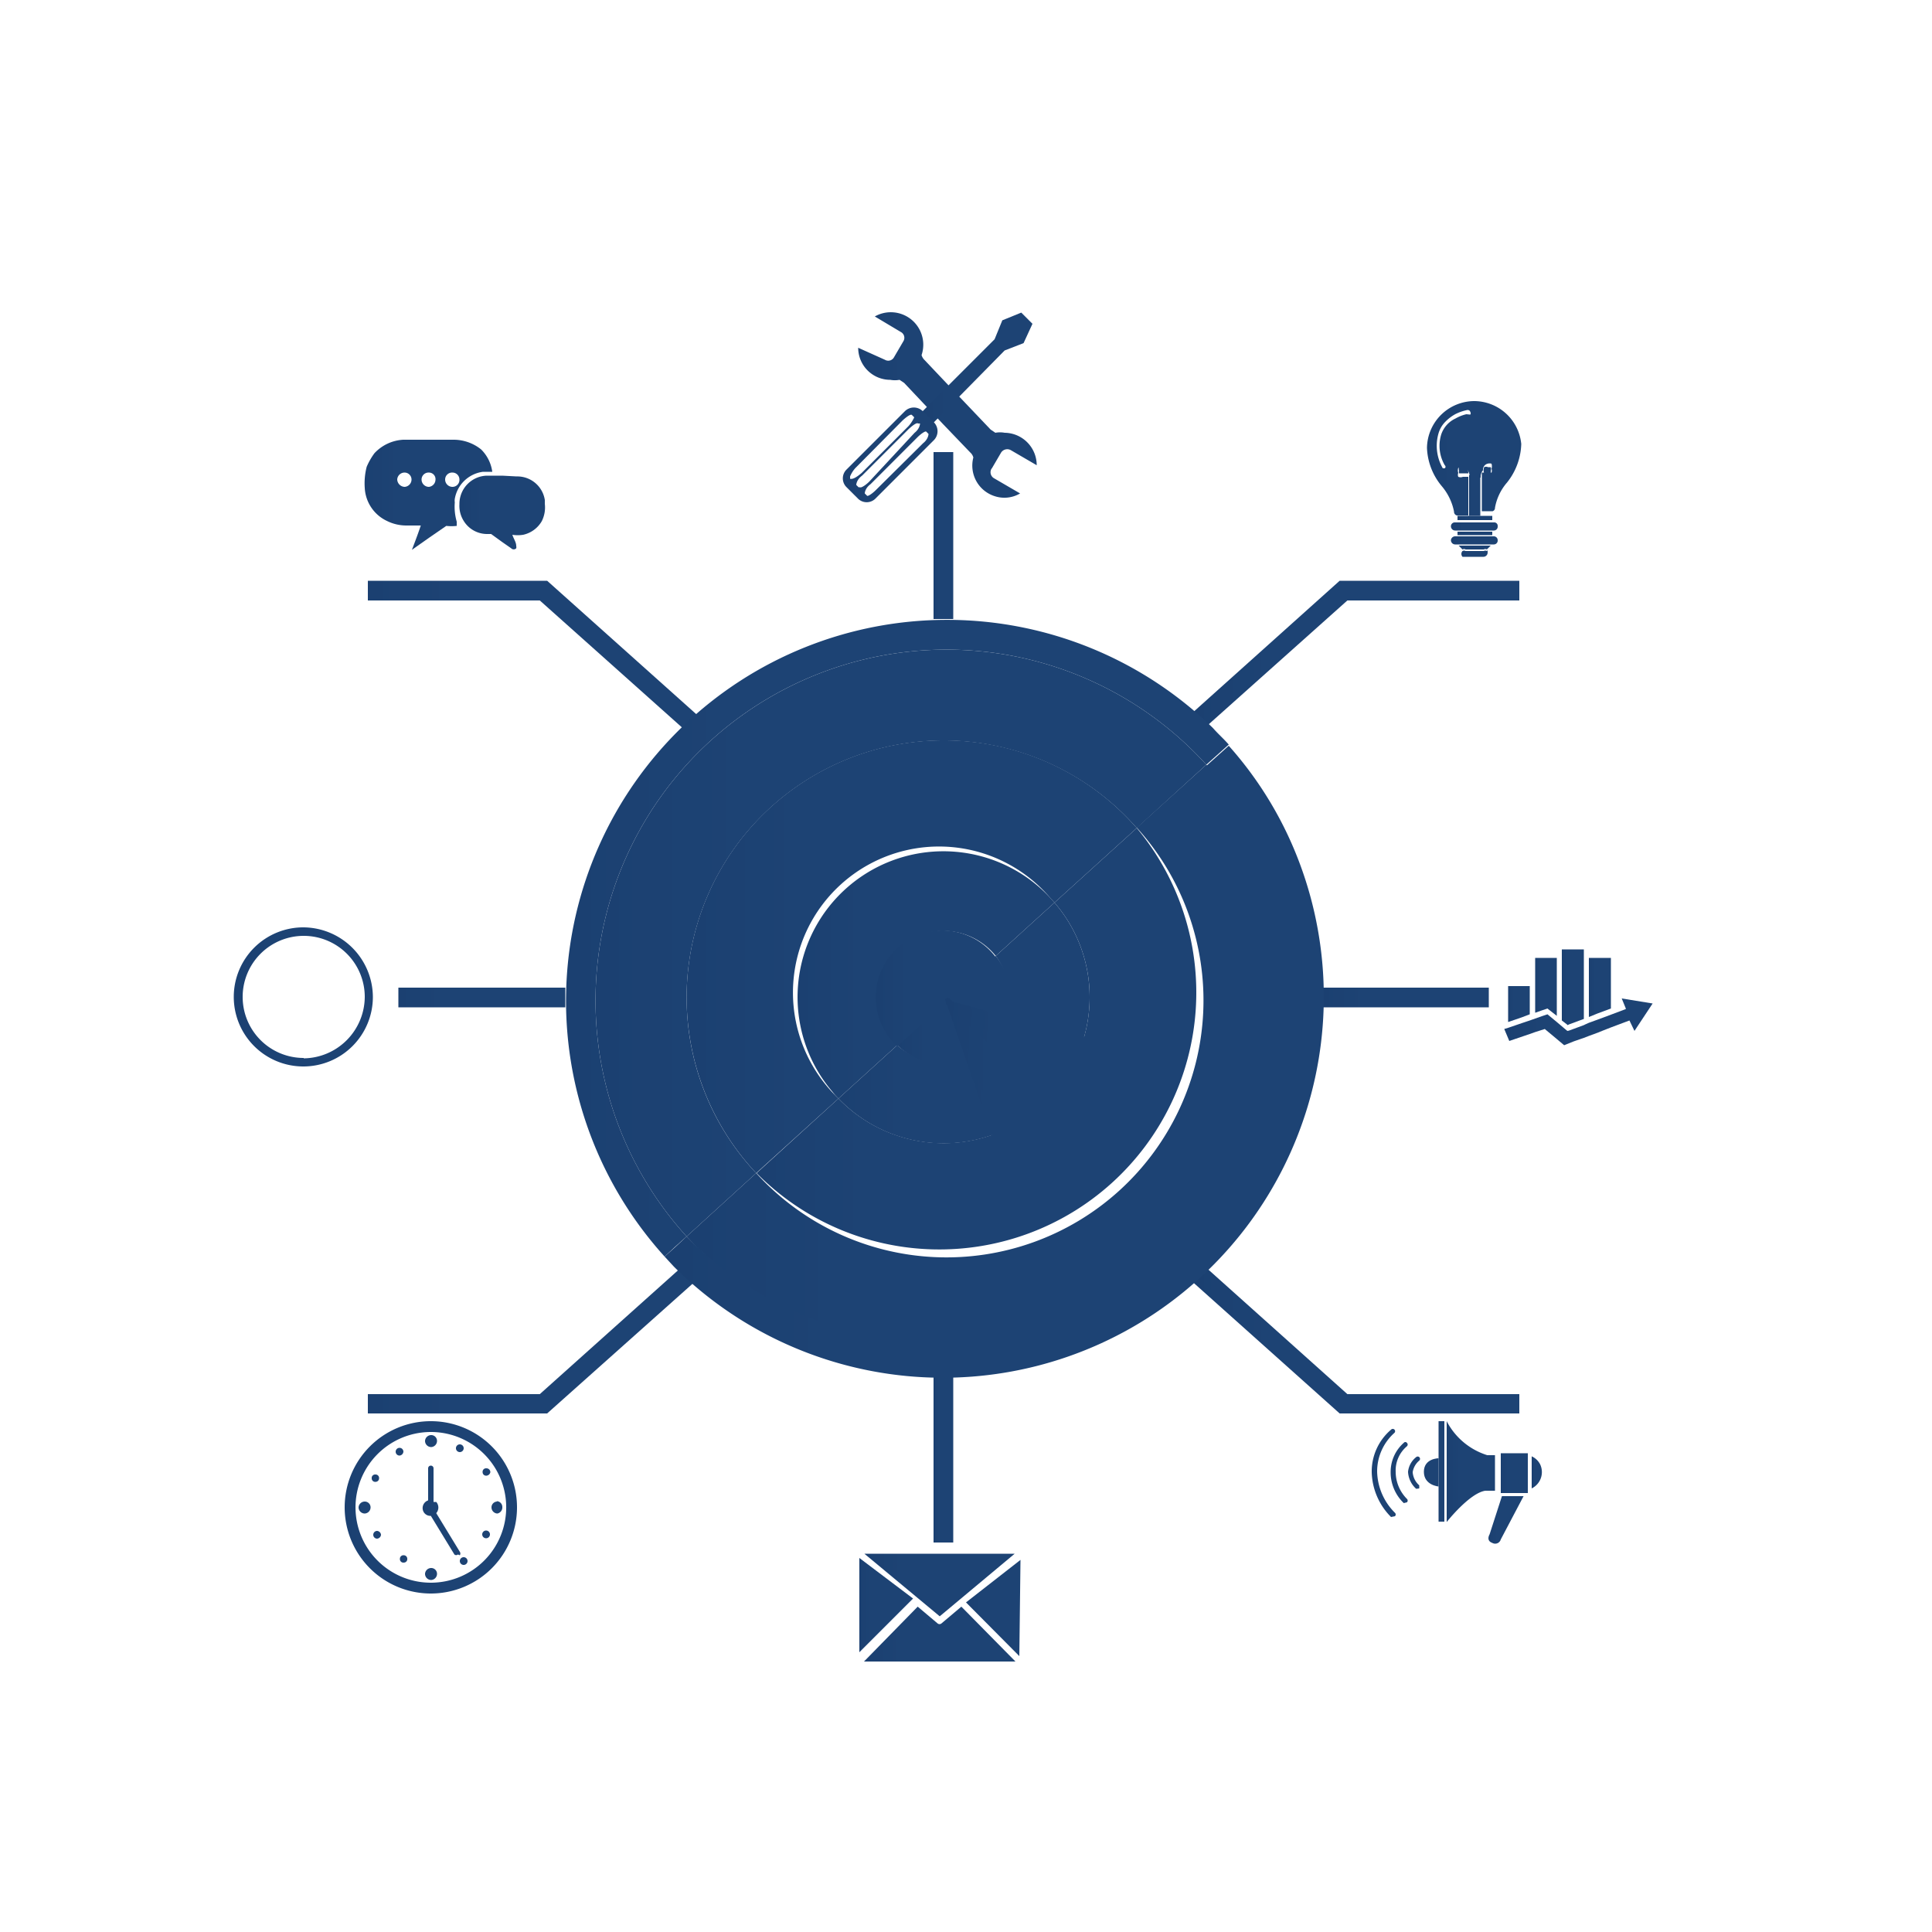 <svg id="Layer_1" data-name="Layer 1" xmlns="http://www.w3.org/2000/svg" xmlns:xlink="http://www.w3.org/1999/xlink" viewBox="0 0 50 50"><defs><style>.cls-1{fill:url(#linear-gradient);}.cls-2{fill:url(#linear-gradient-2);}.cls-3{fill:url(#linear-gradient-3);}.cls-4{fill:url(#linear-gradient-4);}.cls-5{fill:url(#linear-gradient-5);}.cls-6{fill:url(#linear-gradient-6);}.cls-7{fill:url(#linear-gradient-7);}.cls-8{fill:url(#linear-gradient-8);}.cls-9{fill:url(#linear-gradient-9);}.cls-10{fill:url(#linear-gradient-10);}.cls-11{fill:url(#linear-gradient-11);}.cls-12{fill:url(#linear-gradient-12);}.cls-13{fill:url(#linear-gradient-13);}.cls-14{fill:url(#linear-gradient-14);}.cls-15{fill:url(#linear-gradient-15);}.cls-16{fill:url(#linear-gradient-16);}.cls-17{fill:url(#linear-gradient-17);}.cls-18{fill:url(#linear-gradient-18);}.cls-19{fill:url(#linear-gradient-19);}.cls-20{fill:url(#linear-gradient-20);}.cls-21{fill:url(#linear-gradient-21);}.cls-22{fill:url(#linear-gradient-22);}.cls-23{fill:url(#linear-gradient-25);}.cls-24{fill:url(#linear-gradient-26);}.cls-25{fill:url(#linear-gradient-27);}.cls-26{fill:url(#linear-gradient-28);}.cls-27{fill:url(#linear-gradient-29);}.cls-28{fill:url(#linear-gradient-30);}.cls-29{fill:url(#linear-gradient-31);}.cls-30{fill:url(#linear-gradient-32);}.cls-31{fill:url(#linear-gradient-33);}.cls-32{fill:url(#linear-gradient-34);}.cls-33{fill:url(#linear-gradient-35);}.cls-34{fill:url(#linear-gradient-36);}.cls-35{fill:url(#linear-gradient-37);}.cls-36{fill:url(#linear-gradient-38);}.cls-37{fill:url(#linear-gradient-39);}.cls-38{fill:url(#linear-gradient-40);}.cls-39{fill:url(#linear-gradient-41);}.cls-40{fill:url(#linear-gradient-42);}.cls-41{fill:url(#linear-gradient-43);}.cls-42{fill:url(#linear-gradient-44);}.cls-43{fill:url(#linear-gradient-45);}.cls-44{fill:url(#linear-gradient-46);}.cls-45{fill:url(#linear-gradient-47);}.cls-46{fill:url(#linear-gradient-48);}.cls-47{fill:url(#linear-gradient-49);}.cls-48{fill:url(#linear-gradient-50);}.cls-49{fill:url(#linear-gradient-51);}.cls-50{fill:url(#linear-gradient-52);}.cls-51{fill:url(#linear-gradient-53);}.cls-52{fill:url(#linear-gradient-54);}.cls-53{fill:url(#linear-gradient-55);}.cls-54{fill:url(#linear-gradient-56);}.cls-55{fill:url(#linear-gradient-57);}.cls-56{fill:url(#linear-gradient-58);}.cls-57{fill:url(#linear-gradient-59);}.cls-58{fill:url(#linear-gradient-60);}.cls-59{fill:url(#linear-gradient-61);}.cls-60{fill:url(#linear-gradient-62);}.cls-61{fill:url(#linear-gradient-63);}.cls-62{fill:url(#linear-gradient-64);}.cls-63{fill:url(#linear-gradient-65);}.cls-64{fill:url(#linear-gradient-66);}.cls-65{fill:url(#linear-gradient-67);}.cls-66{fill:url(#linear-gradient-68);}.cls-67{fill:url(#linear-gradient-69);}.cls-68{fill:url(#linear-gradient-70);}.cls-69{fill:url(#linear-gradient-71);}.cls-70{fill:url(#linear-gradient-72);}.cls-71{fill:url(#linear-gradient-73);}.cls-72{fill:url(#linear-gradient-74);}.cls-73{fill:url(#linear-gradient-75);}</style><linearGradient id="linear-gradient" x1="9.52" y1="16.96" x2="18.05" y2="16.96" gradientUnits="userSpaceOnUse"><stop offset="0" stop-color="#1b4071"/><stop offset="0.26" stop-color="#1d4374"/></linearGradient><linearGradient id="linear-gradient-2" x1="30.79" y1="16.96" x2="39.32" y2="16.96" xlink:href="#linear-gradient"/><linearGradient id="linear-gradient-3" x1="9.52" y1="34.66" x2="18.05" y2="34.66" xlink:href="#linear-gradient"/><linearGradient id="linear-gradient-4" x1="30.79" y1="34.66" x2="39.32" y2="34.66" xlink:href="#linear-gradient"/><linearGradient id="linear-gradient-5" x1="24.16" y1="13.86" x2="24.67" y2="13.86" xlink:href="#linear-gradient"/><linearGradient id="linear-gradient-6" x1="24.16" y1="37.76" x2="24.67" y2="37.76" xlink:href="#linear-gradient"/><linearGradient id="linear-gradient-7" x1="10.31" y1="25.81" x2="14.63" y2="25.81" xlink:href="#linear-gradient"/><linearGradient id="linear-gradient-8" x1="34.21" y1="25.81" x2="38.53" y2="25.81" xlink:href="#linear-gradient"/><linearGradient id="linear-gradient-9" x1="15.33" y1="24.36" x2="31.22" y2="24.36" xlink:href="#linear-gradient"/><linearGradient id="linear-gradient-10" x1="17.77" y1="27.34" x2="33.51" y2="27.34" xlink:href="#linear-gradient"/><linearGradient id="linear-gradient-11" x1="19.58" y1="49.29" x2="31.07" y2="49.29" gradientTransform="matrix(1, 0, 0, -1, 0, 76.21)" xlink:href="#linear-gradient"/><linearGradient id="linear-gradient-12" x1="17.77" y1="51.45" x2="29.42" y2="51.45" gradientTransform="matrix(1, 0, 0, -1, 0, 76.21)" xlink:href="#linear-gradient"/><linearGradient id="linear-gradient-13" x1="20.64" y1="25.23" x2="27.29" y2="25.23" xlink:href="#linear-gradient"/><linearGradient id="linear-gradient-14" x1="21.7" y1="26.47" x2="28.2" y2="26.47" xlink:href="#linear-gradient"/><linearGradient id="linear-gradient-15" x1="23.22" y1="26.14" x2="26.14" y2="26.14" xlink:href="#linear-gradient"/><linearGradient id="linear-gradient-16" x1="22.7" y1="25.57" x2="25.77" y2="25.57" xlink:href="#linear-gradient"/><linearGradient id="linear-gradient-17" x1="17.2" y1="48.74" x2="34.28" y2="48.74" gradientTransform="matrix(1, 0, 0, -1, 0, 76.21)" xlink:href="#linear-gradient"/><linearGradient id="linear-gradient-18" x1="14.55" y1="51.98" x2="31.8" y2="51.98" gradientTransform="matrix(1, 0, 0, -1, 0, 76.21)" xlink:href="#linear-gradient"/><linearGradient id="linear-gradient-19" x1="24.55" y1="28.21" x2="28.69" y2="28.21" xlink:href="#linear-gradient"/><linearGradient id="linear-gradient-20" x1="24.48" y1="28.21" x2="28.76" y2="28.21" xlink:href="#linear-gradient"/><linearGradient id="linear-gradient-21" x1="24.55" y1="27.84" x2="29.28" y2="27.84" xlink:href="#linear-gradient"/><linearGradient id="linear-gradient-22" x1="24.48" y1="27.84" x2="29.35" y2="27.84" xlink:href="#linear-gradient"/><linearGradient id="linear-gradient-25" x1="37.75" y1="14.17" x2="38.58" y2="14.17" xlink:href="#linear-gradient"/><linearGradient id="linear-gradient-26" x1="37.72" y1="13.4" x2="38.62" y2="13.4" xlink:href="#linear-gradient"/><linearGradient id="linear-gradient-27" x1="37.72" y1="13.8" x2="38.62" y2="13.8" xlink:href="#linear-gradient"/><linearGradient id="linear-gradient-28" x1="37.73" y1="12.15" x2="37.98" y2="12.15" xlink:href="#linear-gradient"/><linearGradient id="linear-gradient-29" x1="37.56" y1="13.62" x2="38.76" y2="13.62" xlink:href="#linear-gradient"/><linearGradient id="linear-gradient-30" x1="37.56" y1="13.98" x2="38.76" y2="13.98" xlink:href="#linear-gradient"/><linearGradient id="linear-gradient-31" x1="37.82" y1="14.32" x2="38.51" y2="14.32" xlink:href="#linear-gradient"/><linearGradient id="linear-gradient-32" x1="36.93" y1="11.87" x2="39.4" y2="11.87" xlink:href="#linear-gradient"/><linearGradient id="linear-gradient-33" x1="38.02" y1="12.82" x2="38.31" y2="12.82" xlink:href="#linear-gradient"/><linearGradient id="linear-gradient-34" x1="38.35" y1="12.15" x2="38.6" y2="12.15" xlink:href="#linear-gradient"/><linearGradient id="linear-gradient-35" x1="37.72" y1="13.36" x2="38.63" y2="13.36" xlink:href="#linear-gradient"/><linearGradient id="linear-gradient-36" x1="38.31" y1="13.35" x2="38.35" y2="13.35" xlink:href="#linear-gradient"/><linearGradient id="linear-gradient-37" x1="37.98" y1="13.35" x2="38.02" y2="13.35" xlink:href="#linear-gradient"/><linearGradient id="linear-gradient-38" x1="9.44" y1="12.72" x2="12.76" y2="12.72" xlink:href="#linear-gradient"/><linearGradient id="linear-gradient-39" x1="11.91" y1="13.27" x2="14.14" y2="13.27" xlink:href="#linear-gradient"/><linearGradient id="linear-gradient-40" x1="8.93" y1="39.01" x2="13.38" y2="39.01" xlink:href="#linear-gradient"/><linearGradient id="linear-gradient-41" x1="11" y1="37.29" x2="11.31" y2="37.29" xlink:href="#linear-gradient"/><linearGradient id="linear-gradient-42" x1="11" y1="40.73" x2="11.31" y2="40.73" xlink:href="#linear-gradient"/><linearGradient id="linear-gradient-43" x1="12.72" y1="39.01" x2="13.03" y2="39.01" xlink:href="#linear-gradient"/><linearGradient id="linear-gradient-44" x1="9.28" y1="39.01" x2="9.59" y2="39.01" xlink:href="#linear-gradient"/><linearGradient id="linear-gradient-45" x1="10.24" y1="37.57" x2="10.44" y2="37.57" xlink:href="#linear-gradient"/><linearGradient id="linear-gradient-46" x1="9.62" y1="38.26" x2="9.81" y2="38.26" xlink:href="#linear-gradient"/><linearGradient id="linear-gradient-47" x1="12.48" y1="39.71" x2="12.67" y2="39.71" xlink:href="#linear-gradient"/><linearGradient id="linear-gradient-48" x1="11.86" y1="40.4" x2="12.05" y2="40.4" xlink:href="#linear-gradient"/><linearGradient id="linear-gradient-49" x1="9.66" y1="39.72" x2="9.86" y2="39.72" xlink:href="#linear-gradient"/><linearGradient id="linear-gradient-50" x1="10.35" y1="40.34" x2="10.54" y2="40.34" xlink:href="#linear-gradient"/><linearGradient id="linear-gradient-51" x1="11.8" y1="37.48" x2="12" y2="37.48" xlink:href="#linear-gradient"/><linearGradient id="linear-gradient-52" x1="12.49" y1="38.11" x2="12.69" y2="38.11" xlink:href="#linear-gradient"/><linearGradient id="linear-gradient-53" x1="10.95" y1="39.09" x2="11.93" y2="39.09" xlink:href="#linear-gradient"/><linearGradient id="linear-gradient-54" x1="37.44" y1="38.09" x2="38.7" y2="38.09" xlink:href="#linear-gradient"/><linearGradient id="linear-gradient-55" x1="37.23" y1="38.09" x2="37.38" y2="38.09" xlink:href="#linear-gradient"/><linearGradient id="linear-gradient-56" x1="38.84" y1="38.13" x2="39.54" y2="38.13" xlink:href="#linear-gradient"/><linearGradient id="linear-gradient-57" x1="39.64" y1="38.11" x2="39.9" y2="38.11" xlink:href="#linear-gradient"/><linearGradient id="linear-gradient-58" x1="38.52" y1="39.34" x2="39.43" y2="39.34" xlink:href="#linear-gradient"/><linearGradient id="linear-gradient-59" x1="36.85" y1="38.11" x2="37.23" y2="38.11" xlink:href="#linear-gradient"/><linearGradient id="linear-gradient-60" x1="36.4" y1="38.11" x2="36.71" y2="38.11" xlink:href="#linear-gradient"/><linearGradient id="linear-gradient-61" x1="35.96" y1="38.11" x2="36.39" y2="38.11" xlink:href="#linear-gradient"/><linearGradient id="linear-gradient-62" x1="35.48" y1="38.12" x2="36.08" y2="38.12" xlink:href="#linear-gradient"/><linearGradient id="linear-gradient-63" x1="6.06" y1="25.81" x2="9.65" y2="25.81" xlink:href="#linear-gradient"/><linearGradient id="linear-gradient-64" x1="39.03" y1="25.98" x2="39.59" y2="25.98" xlink:href="#linear-gradient"/><linearGradient id="linear-gradient-65" x1="39.72" y1="25.54" x2="40.29" y2="25.54" xlink:href="#linear-gradient"/><linearGradient id="linear-gradient-66" x1="40.42" y1="25.55" x2="40.99" y2="25.55" xlink:href="#linear-gradient"/><linearGradient id="linear-gradient-67" x1="41.12" y1="25.55" x2="41.69" y2="25.55" xlink:href="#linear-gradient"/><linearGradient id="linear-gradient-68" x1="38.93" y1="26.44" x2="42.77" y2="26.44" xlink:href="#linear-gradient"/><linearGradient id="linear-gradient-69" x1="22.21" y1="10.51" x2="26.83" y2="10.51" xlink:href="#linear-gradient"/><linearGradient id="linear-gradient-70" x1="23.76" y1="9.57" x2="26.72" y2="9.57" xlink:href="#linear-gradient"/><linearGradient id="linear-gradient-71" x1="21.8" y1="11.78" x2="24.26" y2="11.78" xlink:href="#linear-gradient"/><linearGradient id="linear-gradient-72" x1="22.37" y1="41.01" x2="26.26" y2="41.01" xlink:href="#linear-gradient"/><linearGradient id="linear-gradient-73" x1="25.02" y1="41.59" x2="26.41" y2="41.59" xlink:href="#linear-gradient"/><linearGradient id="linear-gradient-74" x1="22.22" y1="41.59" x2="23.62" y2="41.59" xlink:href="#linear-gradient"/><linearGradient id="linear-gradient-75" x1="22.36" y1="42.29" x2="26.28" y2="42.29" xlink:href="#linear-gradient"/></defs><polygon class="cls-1" points="17.71 18.88 13.97 15.54 9.52 15.54 9.52 15.03 14.16 15.03 18.05 18.51 17.71 18.88"/><polygon class="cls-2" points="31.13 18.88 34.87 15.54 39.32 15.54 39.32 15.03 34.67 15.03 30.79 18.51 31.13 18.88"/><polygon class="cls-3" points="17.71 32.73 13.97 36.08 9.52 36.08 9.52 36.58 14.16 36.58 18.05 33.11 17.71 32.73"/><polygon class="cls-4" points="31.13 32.73 34.87 36.08 39.32 36.08 39.32 36.58 34.67 36.58 30.79 33.11 31.13 32.73"/><rect class="cls-5" x="24.16" y="11.7" width="0.51" height="4.32"/><rect class="cls-6" x="24.16" y="35.6" width="0.51" height="4.32"/><rect class="cls-7" x="10.31" y="25.56" width="4.32" height="0.51"/><rect class="cls-8" x="34.21" y="25.56" width="4.32" height="0.51"/><path class="cls-9" d="M17.77,25.81a6.65,6.65,0,0,1,11.65-4.38l1.8-1.64A9.08,9.08,0,1,0,17.77,32l1.8-1.64A6.63,6.63,0,0,1,17.77,25.81Z"/><path class="cls-10" d="M24.42,34.9a9.08,9.08,0,0,0,6.8-15.11l-1.8,1.63a6.65,6.65,0,0,1-9.85,8.94L17.77,32A9.08,9.08,0,0,0,24.42,34.9Z"/><path class="cls-11" d="M28.2,25.81a3.78,3.78,0,0,1-6.5,2.62l-2.12,1.93a6.65,6.65,0,0,0,9.84-8.93l-2.13,1.93A3.73,3.73,0,0,1,28.2,25.81Z"/><path class="cls-12" d="M24.42,19.16a6.65,6.65,0,0,0-4.85,11.2l2.13-1.93a3.78,3.78,0,1,1,5.43-5.25l.16.18,2.13-1.93A6.62,6.62,0,0,0,24.42,19.16Z"/><path class="cls-13" d="M22.69,25.81a1.73,1.73,0,0,1,3.08-1.07l1.52-1.38a3.77,3.77,0,1,0-5.75,4.89,1.37,1.37,0,0,0,.16.18l1.52-1.38A1.7,1.7,0,0,1,22.69,25.81Z"/><path class="cls-14" d="M24.42,29.59a3.78,3.78,0,0,0,3.78-3.78,3.73,3.73,0,0,0-.91-2.45l-1.52,1.38a1.73,1.73,0,0,1-2.55,2.31L21.7,28.43A3.77,3.77,0,0,0,24.42,29.59Z"/><path class="cls-15" d="M24.42,27.53a1.72,1.72,0,0,0,1.35-2.79l-2.55,2.31A1.72,1.72,0,0,0,24.42,27.53Z"/><path class="cls-16" d="M24.42,24.08a1.73,1.73,0,0,0-1.2,3l2.55-2.31A1.74,1.74,0,0,0,24.42,24.08Z"/><path class="cls-17" d="M33.5,22a9.62,9.62,0,0,0-1.7-2.7l-.29.26-.29.26A9.08,9.08,0,0,1,17.77,32l-.29.27-.28.25.24.26A9.86,9.86,0,0,0,33.5,22Z"/><path class="cls-18" d="M31.39,18.84A9.86,9.86,0,0,0,17.2,32.52l.28-.26.29-.26A9.08,9.08,0,1,1,31.22,19.79l.29-.26.29-.26C31.67,19.12,31.53,19,31.39,18.84Z"/><polygon class="cls-19" points="24.55 25.9 26.14 30.52 26.84 28.77 28.29 30.19 28.69 29.78 24.55 25.9"/><path class="cls-20" d="M26.14,30.59h0a.08.08,0,0,1-.07-.05l-1.59-4.62a.06.06,0,0,1,0-.08.08.08,0,0,1,.09,0l4.14,3.89a.09.09,0,0,1,0,.1h0l-.4.41a.09.09,0,0,1-.1,0l-1.37-1.35-.67,1.66A.07.07,0,0,1,26.14,30.59Zm-1.43-4.45,1.43,4.17.64-1.57a.07.07,0,0,1,.09,0l0,0,1.39,1.37.3-.3Z"/><polygon class="cls-21" points="24.55 25.9 29.28 27.18 27.64 27.96 29.1 29.34 28.69 29.78 24.55 25.9"/><path class="cls-22" d="M28.69,29.85h-.05L24.5,26a.07.07,0,0,1,0-.1.06.06,0,0,1,.07,0l4.73,1.28a.06.06,0,0,1,.05.06.08.08,0,0,1,0,.07L27.77,28l1.38,1.31a.08.08,0,0,1,0,.1l-.41.44s0,0,0,0ZM24.81,26l3.88,3.64.31-.33L27.6,28a.06.06,0,0,1,0-.07.05.05,0,0,1,0-.05l1.47-.71Z"/><polygon class="cls-19" points="24.55 25.9 26.14 30.52 26.84 28.77 28.29 30.19 28.69 29.78 24.55 25.9"/><polygon class="cls-21" points="24.55 25.9 29.28 27.18 27.64 27.96 29.1 29.34 28.69 29.78 24.55 25.9"/><path class="cls-23" d="M37.85,14.22a.08.08,0,0,1,.08,0h.47a.08.08,0,0,1,.08,0l.1-.1h-.83Z"/><polygon class="cls-24" points="38.55 13.36 38.51 13.36 38.37 13.36 38.34 13.36 38.21 13.36 38.16 13.36 38.13 13.36 37.96 13.36 37.93 13.36 37.9 13.36 37.72 13.36 37.72 13.46 38.62 13.46 38.62 13.35 38.55 13.36 38.55 13.36"/><rect class="cls-25" x="37.72" y="13.76" width="0.9" height="0.09"/><path class="cls-26" d="M37.93,12.08a.12.12,0,0,0-.1,0l-.07,0a.17.17,0,0,0,0,.1h0a.19.19,0,0,0,0,.07l.09,0H38v0A.22.22,0,0,0,37.93,12.08Z"/><path class="cls-27" d="M38.66,13.52h-1a.1.1,0,0,0-.11.1.11.11,0,0,0,.11.11h1a.1.1,0,0,0,.1-.11.09.09,0,0,0-.1-.1Z"/><path class="cls-28" d="M38.66,13.88h-1a.11.11,0,0,0-.11.1.11.11,0,0,0,.11.11h1a.1.1,0,0,0,.1-.11.1.1,0,0,0-.1-.1Z"/><path class="cls-29" d="M38.48,14.26a.09.09,0,0,0-.08,0h-.47a.09.09,0,0,0-.08,0h0a.11.11,0,0,0,0,.15l.07,0h.47a.11.11,0,0,0,.11-.11s0-.05,0-.06Z"/><path class="cls-30" d="M38.16,10.38h0a1.23,1.23,0,0,0-1.23,1.21,1.64,1.64,0,0,0,.39,1h0a1.45,1.45,0,0,1,.31.65.1.1,0,0,0,.07.1H38v-1h-.14a.16.16,0,0,1-.12,0,.13.13,0,0,1,0-.1.2.2,0,0,1,0-.13.21.21,0,0,1,.11,0,.18.18,0,0,1,.13.06.25.25,0,0,1,.05.19v0h.29v0a.26.26,0,0,1,.06-.19A.16.16,0,0,1,38.5,12a.18.18,0,0,1,.1,0,.21.21,0,0,1,0,.13.14.14,0,0,1,0,.1.16.16,0,0,1-.12,0h-.13v1h.28a.09.09,0,0,0,.06-.09,1.36,1.36,0,0,1,.31-.65h0a1.67,1.67,0,0,0,.37-1A1.23,1.23,0,0,0,38.16,10.38Zm-.21.34a1,1,0,0,0-.28.11.7.7,0,0,0-.37.41,1,1,0,0,0,.09.8.05.05,0,0,1,0,.08h0l-.05,0a1.16,1.16,0,0,1-.11-.91.71.71,0,0,1,.18-.3,1.1,1.1,0,0,1,.25-.19,1.21,1.21,0,0,1,.32-.11s.06,0,.07.05a.06.06,0,0,1,0,.07Z"/><polygon class="cls-31" points="38.18 12.3 38.15 12.3 38.02 12.3 38.02 13.35 38.31 13.35 38.31 12.3 38.18 12.3"/><path class="cls-32" d="M38.35,12.26h.14l.09,0a.19.19,0,0,0,0-.07h0a.17.17,0,0,0,0-.1l-.07,0a.12.12,0,0,0-.1,0,.22.22,0,0,0,0,.16Z"/><polygon class="cls-33" points="38.35 13.35 38.35 13.36 38.31 13.36 38.31 13.35 38.02 13.35 38.02 13.36 37.98 13.36 37.98 13.35 37.72 13.35 37.72 13.36 37.9 13.36 37.93 13.36 37.96 13.36 38.13 13.36 38.16 13.36 38.21 13.36 38.34 13.36 38.37 13.36 38.51 13.36 38.55 13.36 38.55 13.36 38.63 13.35 38.63 13.35 38.35 13.35"/><rect class="cls-34" x="38.31" y="13.35" width="0.04" height="0.01"/><rect class="cls-35" x="37.98" y="13.35" width="0.04" height="0.01"/><path class="cls-36" d="M11.77,13a.29.29,0,0,1,0-.09.85.85,0,0,1,.73-.7h.24a1,1,0,0,0-.29-.58h0s0,0,0,0a1.14,1.14,0,0,0-.71-.25H10.44a1.1,1.1,0,0,0-.75.35h0a1.75,1.75,0,0,0-.2.35,1.71,1.71,0,0,0-.05.55,1,1,0,0,0,.57.85,1.13,1.13,0,0,0,.51.12h.37c-.07.21-.15.42-.23.63l.44-.31.45-.31,0,0a1.22,1.22,0,0,0,.27,0s0-.07,0-.11A1.39,1.39,0,0,1,11.77,13Zm-1.3-.4a.2.2,0,0,1-.19-.19.19.19,0,0,1,.19-.18.18.18,0,0,1,.18.18.19.19,0,0,1-.18.19Zm.63,0h0a.19.19,0,0,1-.19-.19.18.18,0,0,1,.19-.18h0a.17.17,0,0,1,.17.19.19.19,0,0,1-.17.18Zm.61,0a.19.19,0,0,1-.19-.19.18.18,0,0,1,.19-.18.18.18,0,0,1,.18.18.18.18,0,0,1-.18.19Z"/><path class="cls-37" d="M13,12.31h-.4a.73.73,0,0,0-.71.74v0a.73.73,0,0,0,.11.43.71.71,0,0,0,.6.34s.08,0,.11,0l.29.21.23.16a.09.09,0,0,0,.13,0,.13.13,0,0,0,0-.06c0-.1-.07-.19-.1-.29a.88.88,0,0,0,.28,0,.74.74,0,0,0,.48-.35.79.79,0,0,0,.08-.45v-.1a.72.72,0,0,0-.73-.61Z"/><path class="cls-38" d="M11.16,36.78A2.23,2.23,0,1,0,13.38,39h0A2.23,2.23,0,0,0,11.16,36.78Zm0,4.18a1.95,1.95,0,1,1,1.94-2,1.95,1.95,0,0,1-1.94,2Z"/><path class="cls-39" d="M11.16,37.45a.16.16,0,0,0,.15-.16.15.15,0,0,0-.15-.15.16.16,0,0,0-.16.15h0A.16.16,0,0,0,11.16,37.45Z"/><path class="cls-40" d="M11.16,40.58a.16.16,0,0,0-.16.15.16.16,0,0,0,.16.16.16.16,0,0,0,.15-.16h0a.15.15,0,0,0-.15-.15Z"/><path class="cls-41" d="M12.87,38.86a.15.15,0,0,0-.15.15.16.16,0,0,0,.15.16A.16.16,0,0,0,13,39h0a.15.15,0,0,0-.15-.15Z"/><path class="cls-42" d="M9.44,38.86a.16.16,0,0,0-.16.15.16.16,0,0,0,.16.16A.16.16,0,0,0,9.59,39h0A.15.15,0,0,0,9.44,38.86Z"/><path class="cls-43" d="M10.44,37.57a.1.1,0,1,0-.1.1.11.11,0,0,0,.1-.1Z"/><path class="cls-44" d="M9.81,38.26a.09.09,0,0,0-.09-.1.09.09,0,0,0-.1.1.09.09,0,0,0,.1.09.09.09,0,0,0,.09-.09Z"/><path class="cls-45" d="M12.58,39.61a.1.1,0,0,0,0,.2.1.1,0,0,0,0-.2Z"/><path class="cls-46" d="M12,40.3a.1.1,0,0,0,0,.2.1.1,0,0,0,.1-.1h0a.1.1,0,0,0-.1-.1Z"/><path class="cls-47" d="M9.76,39.62a.1.1,0,0,0,0,.2.11.11,0,0,0,.1-.1h0A.11.11,0,0,0,9.76,39.62Z"/><path class="cls-48" d="M10.45,40.25a.09.09,0,0,0-.1.09.09.09,0,0,0,.1.1.09.09,0,0,0,.09-.1.09.09,0,0,0-.09-.09Z"/><path class="cls-49" d="M11.9,37.58a.1.1,0,0,0,.1-.1.1.1,0,1,0-.2,0h0A.1.1,0,0,0,11.9,37.58Z"/><path class="cls-50" d="M12.59,38a.09.09,0,0,0-.1.1.09.09,0,0,0,.1.09.11.11,0,0,0,.1-.09h0a.1.1,0,0,0-.1-.1Z"/><path class="cls-51" d="M11.9,40.25a.08.08,0,0,0,0-.09l-.61-1a.22.22,0,0,0,0-.29l-.07,0V38a.07.07,0,1,0-.14,0v.83h0a.21.21,0,0,0-.13.27.2.2,0,0,0,.2.13h0l.61,1a.07.07,0,0,0,.09,0Z"/><path class="cls-52" d="M37.44,36.78v2.61s.59-.75,1-.81h.25v-.92l-.2,0A1.78,1.78,0,0,1,37.44,36.78Z"/><rect class="cls-53" x="37.23" y="36.78" width="0.15" height="2.6"/><rect class="cls-54" x="38.84" y="37.61" width="0.7" height="1.03"/><path class="cls-55" d="M39.64,37.69v.83a.47.47,0,0,0,.22-.62.45.45,0,0,0-.22-.21Z"/><path class="cls-56" d="M38.87,38.72h.56l-.59,1.12a.15.15,0,0,1-.22.09c-.17-.06-.07-.22-.07-.22Z"/><path class="cls-57" d="M37.23,37.74s-.38,0-.38.35.38.38.38.38Z"/><path class="cls-58" d="M36.65,38.53h0a.63.63,0,0,1-.21-.44.56.56,0,0,1,.21-.38.06.06,0,1,1,.08.09h0a.49.49,0,0,0-.17.3.5.5,0,0,0,.17.34,0,0,0,0,1,0,.08S36.67,38.53,36.65,38.53Z"/><path class="cls-59" d="M36.33,38.9h0a1.1,1.1,0,0,1-.34-.8,1,1,0,0,1,.34-.76.05.05,0,0,1,.08,0,.06.06,0,0,1,0,.09.82.82,0,0,0-.29.66,1,1,0,0,0,.29.7.06.06,0,0,1,0,.09Z"/><path class="cls-60" d="M36,39.26h0a1.7,1.7,0,0,1-.5-1.16A1.42,1.42,0,0,1,36,37a.06.06,0,0,1,.09,0,.06.06,0,0,1,0,.08h0a1.34,1.34,0,0,0-.45,1,1.55,1.55,0,0,0,.46,1.07.06.06,0,0,1,0,.09Z"/><path class="cls-61" d="M7.86,24a1.8,1.8,0,1,0,1.79,1.8A1.81,1.81,0,0,0,7.86,24Zm0,3.38a1.58,1.58,0,1,1,1.58-1.58h0A1.6,1.6,0,0,1,7.86,27.39Z"/><polygon class="cls-62" points="39.59 26.25 39.59 25.52 39.03 25.52 39.03 26.45 39.38 26.33 39.59 26.25"/><polygon class="cls-63" points="40.05 26.1 40.06 26.11 40.29 26.29 40.29 24.79 39.73 24.79 39.73 26.21 39.9 26.15 40.05 26.1"/><polygon class="cls-64" points="40.57 26.53 40.61 26.51 40.99 26.37 40.99 24.57 40.42 24.57 40.42 26.41 40.55 26.51 40.57 26.53"/><polygon class="cls-65" points="41.69 26.1 41.69 24.79 41.12 24.79 41.12 26.32 41.34 26.23 41.69 26.1"/><polygon class="cls-66" points="41.97 25.84 42.08 26.11 42.06 26.12 41.69 26.26 41.34 26.39 41.12 26.47 41.03 26.51 40.99 26.53 40.61 26.67 40.57 26.68 40.55 26.67 40.42 26.56 40.29 26.45 40.06 26.26 40.05 26.25 39.9 26.3 39.73 26.36 39.59 26.41 39.38 26.48 39.03 26.6 38.93 26.63 39.06 26.94 39.59 26.76 39.59 26.76 39.73 26.71 39.95 26.64 39.98 26.63 39.99 26.64 40.29 26.89 40.48 27.05 40.73 26.95 40.99 26.86 41.12 26.81 41.39 26.71 41.41 26.7 41.69 26.59 42.17 26.41 42.3 26.68 42.77 25.97 41.97 25.84"/><path class="cls-67" d="M25.67,12.12l.24-.41a.19.19,0,0,1,.25-.06h0l.67.39A.84.84,0,0,0,26,11.2a.67.67,0,0,0-.24,0l-.12-.08-1-1.05h0l-.71-.75a.29.29,0,0,1-.08-.13.84.84,0,0,0-1.21-1l.67.4a.17.17,0,0,1,.07.24l-.24.41a.17.17,0,0,1-.24.07L22.21,9a.83.83,0,0,0,.83.83.67.67,0,0,0,.24,0l.12.08,1,1.06h0l.71.74a.26.26,0,0,1,.08.13.83.83,0,0,0,.55,1,.8.8,0,0,0,.66-.07l-.67-.39a.18.18,0,0,1-.07-.25Z"/><path class="cls-68" d="M26.72,8.38l-.29-.29-.49.2-.2.49L23.8,10.72c-.09.09,0,.15.07.23s.13.15.22.06L26,9.07l.49-.19Z"/><path class="cls-69" d="M24.17,10.93l-.29-.29a.33.33,0,0,0-.46,0l-1.51,1.51a.32.32,0,0,0,0,.46l.29.29a.32.32,0,0,0,.46,0l1.51-1.51A.33.33,0,0,0,24.17,10.93ZM22,12.39,22,12.33s.05-.13.15-.23l1.21-1.22c.11-.1.21-.17.24-.14l.06.06s-.05.12-.15.23l-1.21,1.21C22.17,12.35,22.07,12.41,22,12.39Zm.22.22-.06-.06s0-.13.15-.24l1.21-1.21c.11-.1.21-.17.24-.14l.05,0s0,.13-.14.24L22.5,12.46c-.11.11-.22.17-.24.15Zm1.67-1.14-1.22,1.21c-.1.1-.21.17-.23.15l-.06-.06s0-.13.15-.24l1.21-1.21c.1-.1.21-.17.23-.15l.06.06s0,.13-.14.24Z"/><path class="cls-70" d="M24.32,41.83l1.94-1.62H22.37Z"/><path class="cls-71" d="M26.41,40.37a.43.43,0,0,1,0,0L25,41.47l1.38,1.39s0,0,0,0Z"/><path class="cls-72" d="M22.24,40.32s0,0,0,0v2.44a.09.09,0,0,1,0,0l1.39-1.39Z"/><path class="cls-73" d="M24.88,41.58l-.51.43a.08.08,0,0,1-.11,0l-.51-.43L22.36,43h3.92Z"/></svg>